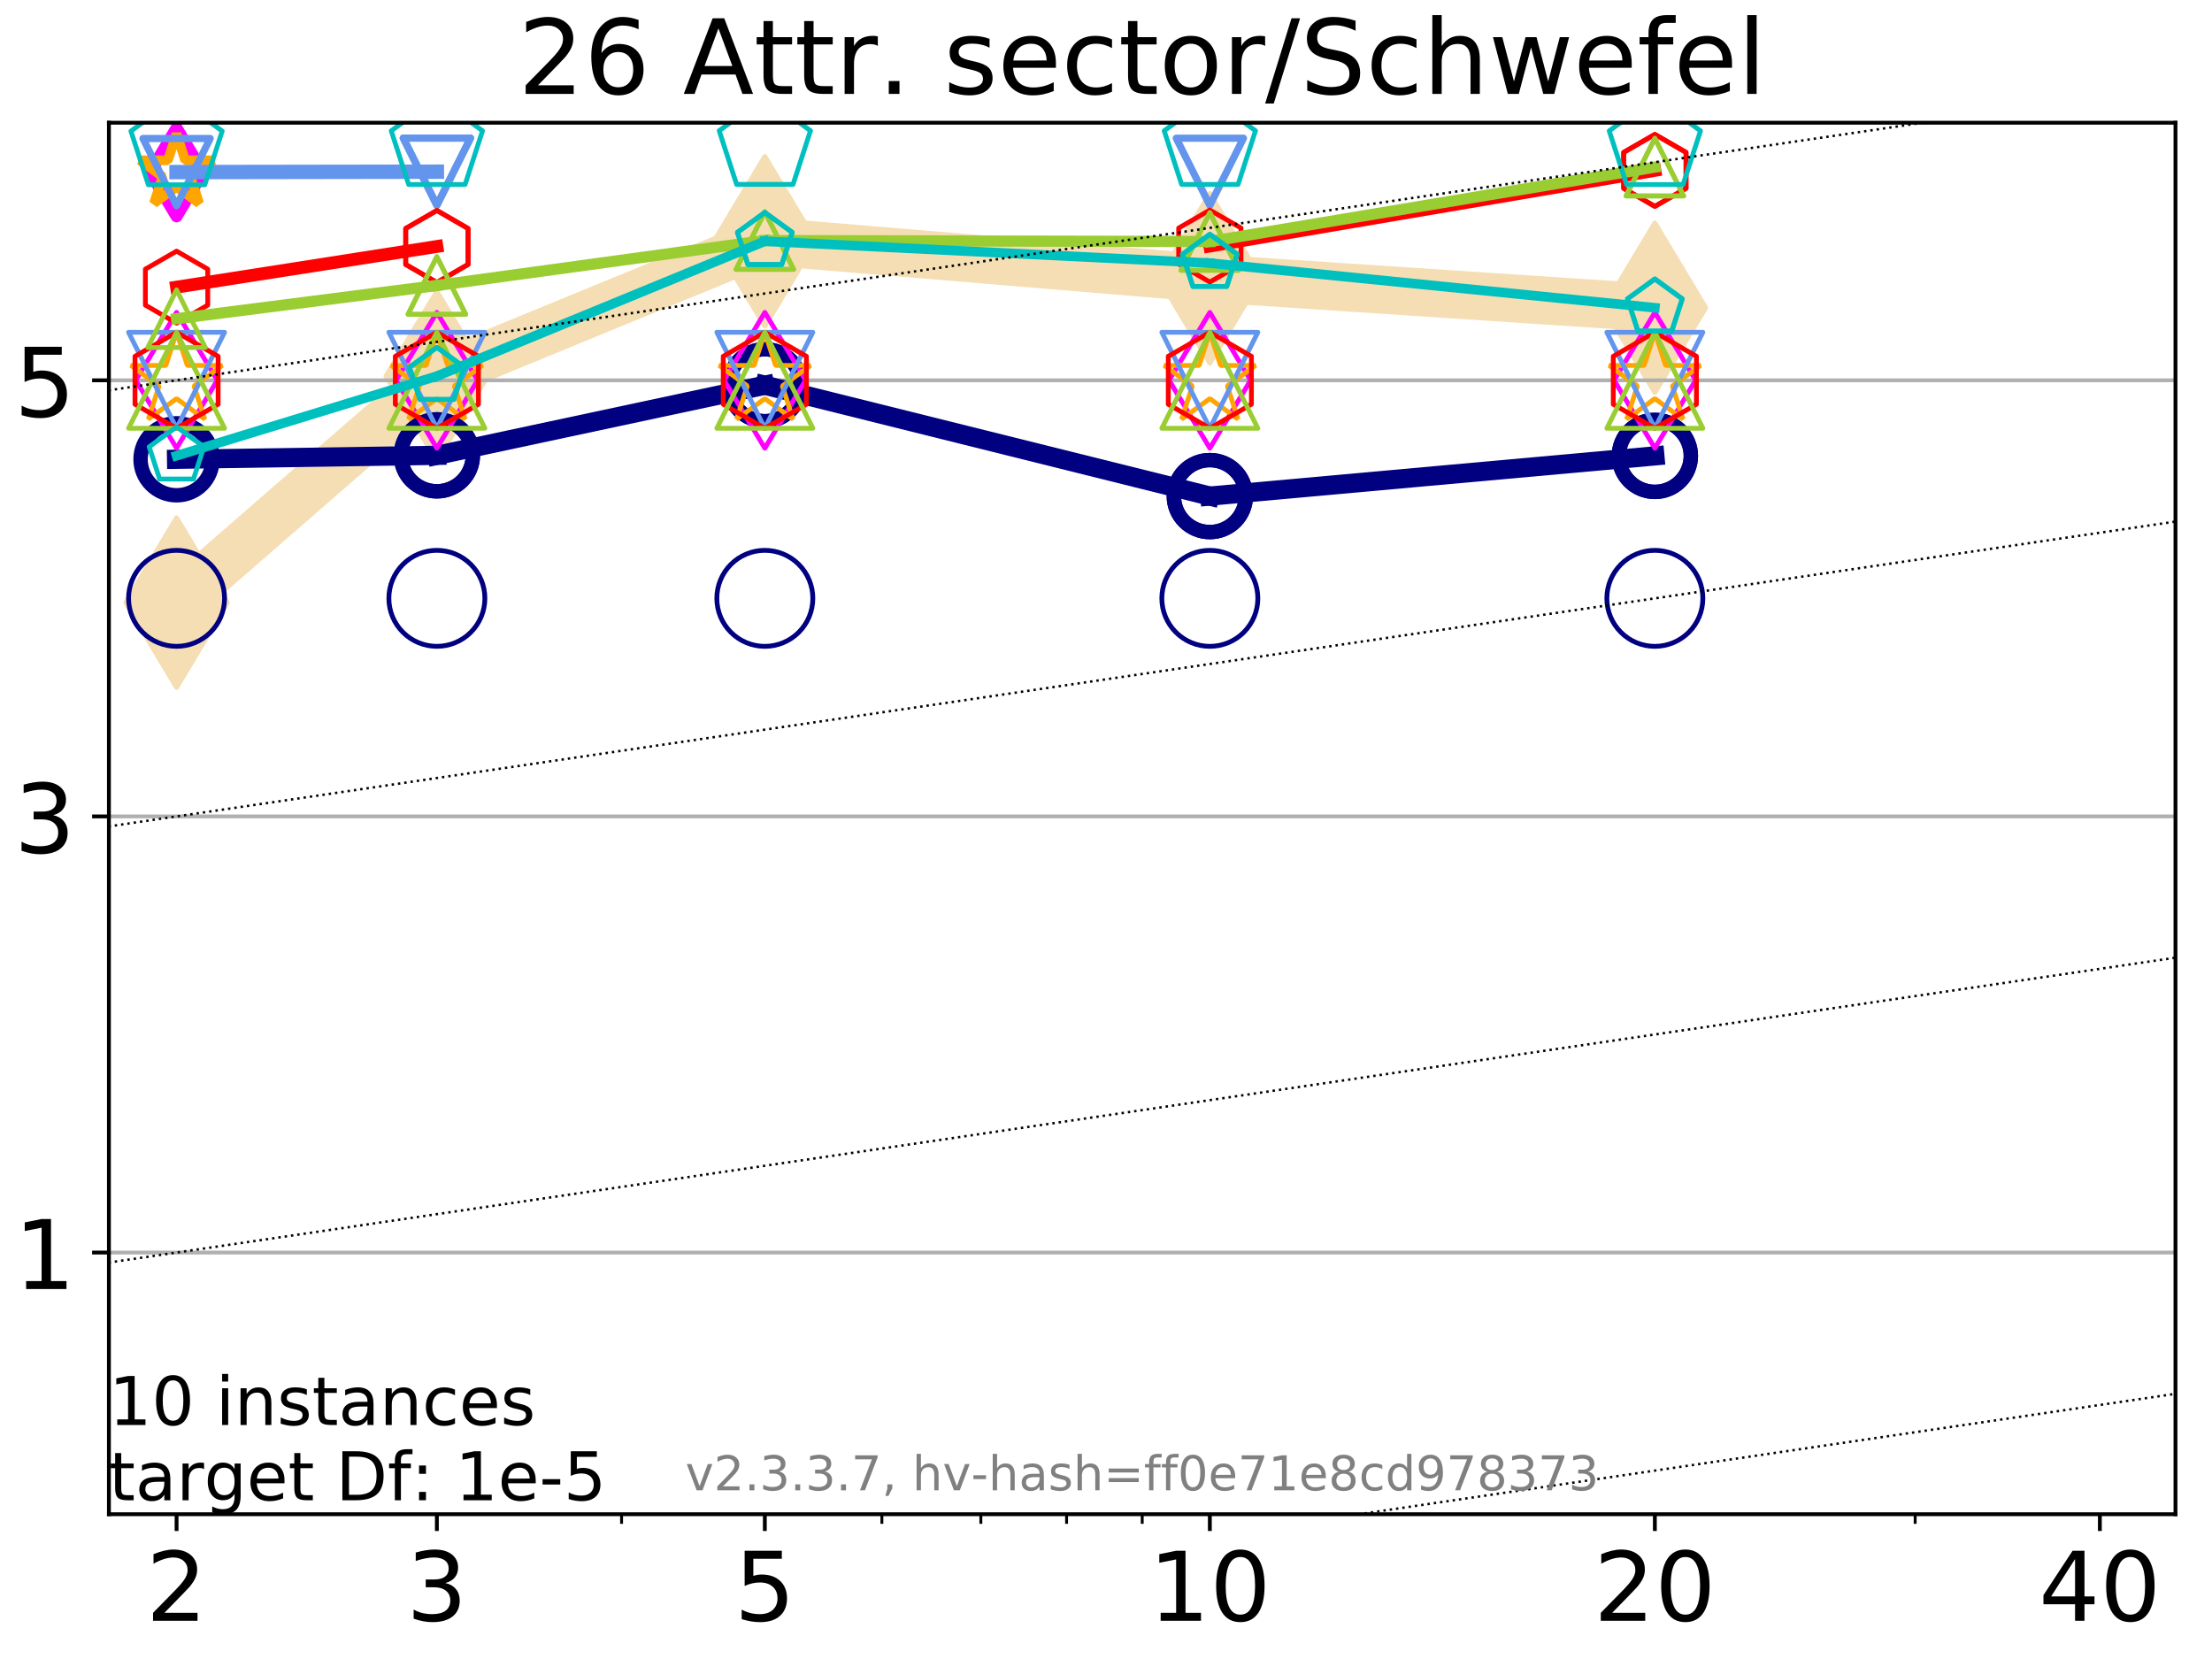 <?xml version="1.0" encoding="utf-8" standalone="no"?>
<!DOCTYPE svg PUBLIC "-//W3C//DTD SVG 1.1//EN"
  "http://www.w3.org/Graphics/SVG/1.1/DTD/svg11.dtd">
<!-- Created with matplotlib (https://matplotlib.org/) -->
<svg height="345.6pt" version="1.1" viewBox="0 0 460.8 345.6" width="460.8pt" xmlns="http://www.w3.org/2000/svg" xmlns:xlink="http://www.w3.org/1999/xlink">
 <defs>
  <style type="text/css">
*{stroke-linecap:butt;stroke-linejoin:round;}
  </style>
 </defs>
 <g id="figure_1">
  <g id="patch_1">
   <path d="M 0 345.6 
L 460.8 345.6 
L 460.8 0 
L 0 0 
z
" style="fill:#ffffff;"/>
  </g>
  <g id="axes_1">
   <g id="patch_2">
    <path d="M 22.69 315.44 
L 453.192 315.44 
L 453.192 25.56 
L 22.69 25.56 
z
" style="fill:#ffffff;"/>
   </g>
   <g id="line2d_1">
    <path clip-path="url(#pfedacd82a8)" d="M 36.781 125.546 
L 91.009 78.356 
L 159.329 50.258 
L 252.032 57.989 
L 344.736 64.112 
" style="fill:none;stroke:#f5deb3;stroke-linecap:square;stroke-width:10;"/>
    <defs>
     <path d="M 0 17.678 
L 10.607 0 
L 0 -17.678 
L -10.607 0 
z
" id="m3e2bf5270b" style="stroke:#f5deb3;stroke-linejoin:miter;"/>
    </defs>
    <g clip-path="url(#pfedacd82a8)">
     <use style="fill:#f5deb3;stroke:#f5deb3;stroke-linejoin:miter;" x="36.781" xlink:href="#m3e2bf5270b" y="125.546"/>
     <use style="fill:#f5deb3;stroke:#f5deb3;stroke-linejoin:miter;" x="91.009" xlink:href="#m3e2bf5270b" y="78.356"/>
     <use style="fill:#f5deb3;stroke:#f5deb3;stroke-linejoin:miter;" x="159.329" xlink:href="#m3e2bf5270b" y="50.258"/>
     <use style="fill:#f5deb3;stroke:#f5deb3;stroke-linejoin:miter;" x="252.032" xlink:href="#m3e2bf5270b" y="57.989"/>
     <use style="fill:#f5deb3;stroke:#f5deb3;stroke-linejoin:miter;" x="344.736" xlink:href="#m3e2bf5270b" y="64.112"/>
    </g>
   </g>
   <g id="matplotlib.axis_1">
    <g id="xtick_1">
     <g id="line2d_2">
      <defs>
       <path d="M 0 0 
L 0 3.5 
" id="m32a32d8896" style="stroke:#000000;stroke-width:0.8;"/>
      </defs>
      <g>
       <use style="stroke:#000000;stroke-width:0.8;" x="36.781" xlink:href="#m32a32d8896" y="315.44"/>
      </g>
     </g>
     <g id="text_1">
      <!-- 2 -->
      <defs>
       <path d="M 19.188 8.297 
L 53.609 8.297 
L 53.609 0 
L 7.328 0 
L 7.328 8.297 
Q 12.938 14.109 22.625 23.891 
Q 32.328 33.688 34.812 36.531 
Q 39.547 41.844 41.422 45.531 
Q 43.312 49.219 43.312 52.781 
Q 43.312 58.594 39.234 62.25 
Q 35.156 65.922 28.609 65.922 
Q 23.969 65.922 18.812 64.312 
Q 13.672 62.703 7.812 59.422 
L 7.812 69.391 
Q 13.766 71.781 18.938 73 
Q 24.125 74.219 28.422 74.219 
Q 39.75 74.219 46.484 68.547 
Q 53.219 62.891 53.219 53.422 
Q 53.219 48.922 51.531 44.891 
Q 49.859 40.875 45.406 35.406 
Q 44.188 33.984 37.641 27.219 
Q 31.109 20.453 19.188 8.297 
z
" id="DejaVuSans-50"/>
      </defs>
      <g transform="translate(30.419 337.637)scale(0.2 -0.2)">
       <use xlink:href="#DejaVuSans-50"/>
      </g>
     </g>
    </g>
    <g id="xtick_2">
     <g id="line2d_3">
      <g>
       <use style="stroke:#000000;stroke-width:0.8;" x="91.009" xlink:href="#m32a32d8896" y="315.44"/>
      </g>
     </g>
     <g id="text_2">
      <!-- 3 -->
      <defs>
       <path d="M 40.578 39.312 
Q 47.656 37.797 51.625 33 
Q 55.609 28.219 55.609 21.188 
Q 55.609 10.406 48.188 4.484 
Q 40.766 -1.422 27.094 -1.422 
Q 22.516 -1.422 17.656 -0.516 
Q 12.797 0.391 7.625 2.203 
L 7.625 11.719 
Q 11.719 9.328 16.594 8.109 
Q 21.484 6.891 26.812 6.891 
Q 36.078 6.891 40.938 10.547 
Q 45.797 14.203 45.797 21.188 
Q 45.797 27.641 41.281 31.266 
Q 36.766 34.906 28.719 34.906 
L 20.219 34.906 
L 20.219 43.016 
L 29.109 43.016 
Q 36.375 43.016 40.234 45.922 
Q 44.094 48.828 44.094 54.297 
Q 44.094 59.906 40.109 62.906 
Q 36.141 65.922 28.719 65.922 
Q 24.656 65.922 20.016 65.031 
Q 15.375 64.156 9.812 62.312 
L 9.812 71.094 
Q 15.438 72.656 20.344 73.438 
Q 25.25 74.219 29.594 74.219 
Q 40.828 74.219 47.359 69.109 
Q 53.906 64.016 53.906 55.328 
Q 53.906 49.266 50.438 45.094 
Q 46.969 40.922 40.578 39.312 
z
" id="DejaVuSans-51"/>
      </defs>
      <g transform="translate(84.647 337.637)scale(0.2 -0.2)">
       <use xlink:href="#DejaVuSans-51"/>
      </g>
     </g>
    </g>
    <g id="xtick_3">
     <g id="line2d_4">
      <g>
       <use style="stroke:#000000;stroke-width:0.8;" x="159.329" xlink:href="#m32a32d8896" y="315.44"/>
      </g>
     </g>
     <g id="text_3">
      <!-- 5 -->
      <defs>
       <path d="M 10.797 72.906 
L 49.516 72.906 
L 49.516 64.594 
L 19.828 64.594 
L 19.828 46.734 
Q 21.969 47.469 24.109 47.828 
Q 26.266 48.188 28.422 48.188 
Q 40.625 48.188 47.75 41.5 
Q 54.891 34.812 54.891 23.391 
Q 54.891 11.625 47.562 5.094 
Q 40.234 -1.422 26.906 -1.422 
Q 22.312 -1.422 17.547 -0.641 
Q 12.797 0.141 7.719 1.703 
L 7.719 11.625 
Q 12.109 9.234 16.797 8.062 
Q 21.484 6.891 26.703 6.891 
Q 35.156 6.891 40.078 11.328 
Q 45.016 15.766 45.016 23.391 
Q 45.016 31 40.078 35.438 
Q 35.156 39.891 26.703 39.891 
Q 22.75 39.891 18.812 39.016 
Q 14.891 38.141 10.797 36.281 
z
" id="DejaVuSans-53"/>
      </defs>
      <g transform="translate(152.966 337.637)scale(0.2 -0.2)">
       <use xlink:href="#DejaVuSans-53"/>
      </g>
     </g>
    </g>
    <g id="xtick_4">
     <g id="line2d_5">
      <g>
       <use style="stroke:#000000;stroke-width:0.8;" x="252.032" xlink:href="#m32a32d8896" y="315.44"/>
      </g>
     </g>
     <g id="text_4">
      <!-- 10 -->
      <defs>
       <path d="M 12.406 8.297 
L 28.516 8.297 
L 28.516 63.922 
L 10.984 60.406 
L 10.984 69.391 
L 28.422 72.906 
L 38.281 72.906 
L 38.281 8.297 
L 54.391 8.297 
L 54.391 0 
L 12.406 0 
z
" id="DejaVuSans-49"/>
       <path d="M 31.781 66.406 
Q 24.172 66.406 20.328 58.906 
Q 16.5 51.422 16.5 36.375 
Q 16.5 21.391 20.328 13.891 
Q 24.172 6.391 31.781 6.391 
Q 39.453 6.391 43.281 13.891 
Q 47.125 21.391 47.125 36.375 
Q 47.125 51.422 43.281 58.906 
Q 39.453 66.406 31.781 66.406 
z
M 31.781 74.219 
Q 44.047 74.219 50.516 64.516 
Q 56.984 54.828 56.984 36.375 
Q 56.984 17.969 50.516 8.266 
Q 44.047 -1.422 31.781 -1.422 
Q 19.531 -1.422 13.062 8.266 
Q 6.594 17.969 6.594 36.375 
Q 6.594 54.828 13.062 64.516 
Q 19.531 74.219 31.781 74.219 
z
" id="DejaVuSans-48"/>
      </defs>
      <g transform="translate(239.307 337.637)scale(0.2 -0.2)">
       <use xlink:href="#DejaVuSans-49"/>
       <use x="63.623" xlink:href="#DejaVuSans-48"/>
      </g>
     </g>
    </g>
    <g id="xtick_5">
     <g id="line2d_6">
      <g>
       <use style="stroke:#000000;stroke-width:0.8;" x="344.736" xlink:href="#m32a32d8896" y="315.44"/>
      </g>
     </g>
     <g id="text_5">
      <!-- 20 -->
      <g transform="translate(332.011 337.637)scale(0.2 -0.2)">
       <use xlink:href="#DejaVuSans-50"/>
       <use x="63.623" xlink:href="#DejaVuSans-48"/>
      </g>
     </g>
    </g>
    <g id="xtick_6">
     <g id="line2d_7">
      <g>
       <use style="stroke:#000000;stroke-width:0.8;" x="437.439" xlink:href="#m32a32d8896" y="315.44"/>
      </g>
     </g>
     <g id="text_6">
      <!-- 40 -->
      <defs>
       <path d="M 37.797 64.312 
L 12.891 25.391 
L 37.797 25.391 
z
M 35.203 72.906 
L 47.609 72.906 
L 47.609 25.391 
L 58.016 25.391 
L 58.016 17.188 
L 47.609 17.188 
L 47.609 0 
L 37.797 0 
L 37.797 17.188 
L 4.891 17.188 
L 4.891 26.703 
z
" id="DejaVuSans-52"/>
      </defs>
      <g transform="translate(424.714 337.637)scale(0.2 -0.2)">
       <use xlink:href="#DejaVuSans-52"/>
       <use x="63.623" xlink:href="#DejaVuSans-48"/>
      </g>
     </g>
    </g>
    <g id="xtick_7">
     <g id="line2d_8">
      <defs>
       <path d="M 0 0 
L 0 2 
" id="m26b25ebcea" style="stroke:#000000;stroke-width:0.6;"/>
      </defs>
      <g>
       <use style="stroke:#000000;stroke-width:0.6;" x="129.485" xlink:href="#m26b25ebcea" y="315.44"/>
      </g>
     </g>
    </g>
    <g id="xtick_8">
     <g id="line2d_9">
      <g>
       <use style="stroke:#000000;stroke-width:0.6;" x="183.713" xlink:href="#m26b25ebcea" y="315.44"/>
      </g>
     </g>
    </g>
    <g id="xtick_9">
     <g id="line2d_10">
      <g>
       <use style="stroke:#000000;stroke-width:0.6;" x="204.329" xlink:href="#m26b25ebcea" y="315.44"/>
      </g>
     </g>
    </g>
    <g id="xtick_10">
     <g id="line2d_11">
      <g>
       <use style="stroke:#000000;stroke-width:0.6;" x="222.188" xlink:href="#m26b25ebcea" y="315.44"/>
      </g>
     </g>
    </g>
    <g id="xtick_11">
     <g id="line2d_12">
      <g>
       <use style="stroke:#000000;stroke-width:0.6;" x="237.941" xlink:href="#m26b25ebcea" y="315.44"/>
      </g>
     </g>
    </g>
    <g id="xtick_12">
     <g id="line2d_13">
      <g>
       <use style="stroke:#000000;stroke-width:0.6;" x="398.964" xlink:href="#m26b25ebcea" y="315.44"/>
      </g>
     </g>
    </g>
   </g>
   <g id="matplotlib.axis_2">
    <g id="ytick_1">
     <g id="line2d_14">
      <path clip-path="url(#pfedacd82a8)" d="M 22.69 260.929 
L 453.192 260.929 
" style="fill:none;stroke:#b0b0b0;stroke-linecap:square;stroke-width:0.8;"/>
     </g>
     <g id="line2d_15">
      <defs>
       <path d="M 0 0 
L -3.5 0 
" id="m8b9fa12591" style="stroke:#000000;stroke-width:0.8;"/>
      </defs>
      <g>
       <use style="stroke:#000000;stroke-width:0.8;" x="22.69" xlink:href="#m8b9fa12591" y="260.929"/>
      </g>
     </g>
     <g id="text_7">
      <!-- 1 -->
      <g transform="translate(2.965 268.527)scale(0.2 -0.2)">
       <use xlink:href="#DejaVuSans-49"/>
      </g>
     </g>
    </g>
    <g id="ytick_2">
     <g id="line2d_16">
      <path clip-path="url(#pfedacd82a8)" d="M 22.69 170.076 
L 453.192 170.076 
" style="fill:none;stroke:#b0b0b0;stroke-linecap:square;stroke-width:0.8;"/>
     </g>
     <g id="line2d_17">
      <g>
       <use style="stroke:#000000;stroke-width:0.8;" x="22.69" xlink:href="#m8b9fa12591" y="170.076"/>
      </g>
     </g>
     <g id="text_8">
      <!-- 3 -->
      <g transform="translate(2.965 177.674)scale(0.2 -0.2)">
       <use xlink:href="#DejaVuSans-51"/>
      </g>
     </g>
    </g>
    <g id="ytick_3">
     <g id="line2d_18">
      <path clip-path="url(#pfedacd82a8)" d="M 22.69 79.224 
L 453.192 79.224 
" style="fill:none;stroke:#b0b0b0;stroke-linecap:square;stroke-width:0.8;"/>
     </g>
     <g id="line2d_19">
      <g>
       <use style="stroke:#000000;stroke-width:0.8;" x="22.69" xlink:href="#m8b9fa12591" y="79.224"/>
      </g>
     </g>
     <g id="text_9">
      <!-- 5 -->
      <g transform="translate(2.965 86.822)scale(0.2 -0.2)">
       <use xlink:href="#DejaVuSans-53"/>
      </g>
     </g>
    </g>
   </g>
   <g id="line2d_20">
    <path clip-path="url(#pfedacd82a8)" d="M 36.781 95.678 
L 91.009 94.854 
" style="fill:none;stroke:#000080;stroke-linecap:square;stroke-width:4;"/>
    <defs>
     <path d="M 0 7.5 
C 1.989 7.5 3.897 6.71 5.303 5.303 
C 6.71 3.897 7.5 1.989 7.5 0 
C 7.5 -1.989 6.71 -3.897 5.303 -5.303 
C 3.897 -6.71 1.989 -7.5 0 -7.5 
C -1.989 -7.5 -3.897 -6.71 -5.303 -5.303 
C -6.71 -3.897 -7.5 -1.989 -7.5 0 
C -7.5 1.989 -6.71 3.897 -5.303 5.303 
C -3.897 6.71 -1.989 7.5 0 7.5 
z
" id="m7306b0282c" style="stroke:#000080;stroke-width:3;"/>
    </defs>
    <g clip-path="url(#pfedacd82a8)">
     <use style="fill-opacity:0;stroke:#000080;stroke-width:3;" x="36.781" xlink:href="#m7306b0282c" y="95.678"/>
     <use style="fill-opacity:0;stroke:#000080;stroke-width:3;" x="91.009" xlink:href="#m7306b0282c" y="94.854"/>
    </g>
   </g>
   <g id="line2d_21">
    <path clip-path="url(#pfedacd82a8)" d="M 91.009 94.854 
L 159.329 80.251 
" style="fill:none;stroke:#000080;stroke-linecap:square;stroke-width:4;"/>
    <g clip-path="url(#pfedacd82a8)">
     <use style="fill-opacity:0;stroke:#000080;stroke-width:3;" x="91.009" xlink:href="#m7306b0282c" y="94.854"/>
     <use style="fill-opacity:0;stroke:#000080;stroke-width:3;" x="159.329" xlink:href="#m7306b0282c" y="80.251"/>
    </g>
   </g>
   <g id="line2d_22">
    <path clip-path="url(#pfedacd82a8)" d="M 159.329 80.251 
L 252.032 103.344 
" style="fill:none;stroke:#000080;stroke-linecap:square;stroke-width:4;"/>
    <g clip-path="url(#pfedacd82a8)">
     <use style="fill-opacity:0;stroke:#000080;stroke-width:3;" x="159.329" xlink:href="#m7306b0282c" y="80.251"/>
     <use style="fill-opacity:0;stroke:#000080;stroke-width:3;" x="252.032" xlink:href="#m7306b0282c" y="103.344"/>
    </g>
   </g>
   <g id="line2d_23">
    <path clip-path="url(#pfedacd82a8)" d="M 252.032 103.344 
L 344.736 94.971 
" style="fill:none;stroke:#000080;stroke-linecap:square;stroke-width:4;"/>
    <g clip-path="url(#pfedacd82a8)">
     <use style="fill-opacity:0;stroke:#000080;stroke-width:3;" x="252.032" xlink:href="#m7306b0282c" y="103.344"/>
     <use style="fill-opacity:0;stroke:#000080;stroke-width:3;" x="344.736" xlink:href="#m7306b0282c" y="94.971"/>
    </g>
   </g>
   <g id="line2d_24">
    <path clip-path="url(#pfedacd82a8)" d="M 344.736 94.971 
" style="fill:none;stroke:#000080;stroke-linecap:square;stroke-width:4;"/>
    <g clip-path="url(#pfedacd82a8)">
     <use style="fill-opacity:0;stroke:#000080;stroke-width:3;" x="344.736" xlink:href="#m7306b0282c" y="94.971"/>
    </g>
   </g>
   <g id="line2d_25"/>
   <g id="line2d_26">
    <defs>
     <path d="M 0 10 
C 2.652 10 5.196 8.946 7.071 7.071 
C 8.946 5.196 10 2.652 10 0 
C 10 -2.652 8.946 -5.196 7.071 -7.071 
C 5.196 -8.946 2.652 -10 0 -10 
C -2.652 -10 -5.196 -8.946 -7.071 -7.071 
C -8.946 -5.196 -10 -2.652 -10 0 
C -10 2.652 -8.946 5.196 -7.071 7.071 
C -5.196 8.946 -2.652 10 0 10 
z
" id="mfee6eae8c8" style="stroke:#000080;"/>
    </defs>
    <g clip-path="url(#pfedacd82a8)">
     <use style="fill-opacity:0;stroke:#000080;" x="36.781" xlink:href="#mfee6eae8c8" y="124.644"/>
     <use style="fill-opacity:0;stroke:#000080;" x="91.009" xlink:href="#mfee6eae8c8" y="124.644"/>
     <use style="fill-opacity:0;stroke:#000080;" x="159.329" xlink:href="#mfee6eae8c8" y="124.647"/>
     <use style="fill-opacity:0;stroke:#000080;" x="252.032" xlink:href="#mfee6eae8c8" y="124.648"/>
     <use style="fill-opacity:0;stroke:#000080;" x="344.736" xlink:href="#mfee6eae8c8" y="124.648"/>
    </g>
   </g>
   <g id="line2d_27">
    <path clip-path="url(#pfedacd82a8)" d="M 36.781 35.873 
" style="fill:none;stroke:#ff00ff;stroke-linecap:square;stroke-width:3.667;"/>
    <defs>
     <path d="M 0 9.192 
L 5.515 0 
L 0 -9.192 
L -5.515 0 
z
" id="m7e9a88ef14" style="stroke:#ff00ff;stroke-linejoin:miter;stroke-width:2.5;"/>
    </defs>
    <g clip-path="url(#pfedacd82a8)">
     <use style="fill-opacity:0;stroke:#ff00ff;stroke-linejoin:miter;stroke-width:2.5;" x="36.781" xlink:href="#m7e9a88ef14" y="35.873"/>
    </g>
   </g>
   <g id="line2d_28"/>
   <g id="line2d_29">
    <defs>
     <path d="M 0 14.142 
L 8.485 0 
L 0 -14.142 
L -8.485 0 
z
" id="mb1712415e2" style="stroke:#ff00ff;stroke-linejoin:miter;"/>
    </defs>
    <g clip-path="url(#pfedacd82a8)">
     <use style="fill-opacity:0;stroke:#ff00ff;stroke-linejoin:miter;" x="36.781" xlink:href="#mb1712415e2" y="79.223"/>
     <use style="fill-opacity:0;stroke:#ff00ff;stroke-linejoin:miter;" x="91.009" xlink:href="#mb1712415e2" y="79.224"/>
     <use style="fill-opacity:0;stroke:#ff00ff;stroke-linejoin:miter;" x="159.329" xlink:href="#mb1712415e2" y="79.223"/>
     <use style="fill-opacity:0;stroke:#ff00ff;stroke-linejoin:miter;" x="252.032" xlink:href="#mb1712415e2" y="79.223"/>
     <use style="fill-opacity:0;stroke:#ff00ff;stroke-linejoin:miter;" x="344.736" xlink:href="#mb1712415e2" y="79.223"/>
    </g>
   </g>
   <g id="line2d_30">
    <path clip-path="url(#pfedacd82a8)" d="M 36.781 35.865 
" style="fill:none;stroke:#ffa500;stroke-linecap:square;stroke-width:3.333;"/>
    <defs>
     <path d="M 0 -8 
L -1.796 -2.472 
L -7.608 -2.472 
L -2.906 0.944 
L -4.702 6.472 
L -0 3.056 
L 4.702 6.472 
L 2.906 0.944 
L 7.608 -2.472 
L 1.796 -2.472 
z
" id="m9fc232f0c5" style="stroke:#ffa500;stroke-linejoin:bevel;stroke-width:2;"/>
    </defs>
    <g clip-path="url(#pfedacd82a8)">
     <use style="fill-opacity:0;stroke:#ffa500;stroke-linejoin:bevel;stroke-width:2;" x="36.781" xlink:href="#m9fc232f0c5" y="35.865"/>
    </g>
   </g>
   <g id="line2d_31"/>
   <g id="line2d_32">
    <defs>
     <path d="M 0 -10 
L -2.245 -3.09 
L -9.511 -3.09 
L -3.633 1.18 
L -5.878 8.09 
L -0 3.82 
L 5.878 8.09 
L 3.633 1.18 
L 9.511 -3.09 
L 2.245 -3.09 
z
" id="m2ea9f097cb" style="stroke:#ffa500;stroke-linejoin:bevel;"/>
    </defs>
    <g clip-path="url(#pfedacd82a8)">
     <use style="fill-opacity:0;stroke:#ffa500;stroke-linejoin:bevel;" x="36.781" xlink:href="#m2ea9f097cb" y="79.223"/>
     <use style="fill-opacity:0;stroke:#ffa500;stroke-linejoin:bevel;" x="91.009" xlink:href="#m2ea9f097cb" y="79.223"/>
     <use style="fill-opacity:0;stroke:#ffa500;stroke-linejoin:bevel;" x="159.329" xlink:href="#m2ea9f097cb" y="79.223"/>
     <use style="fill-opacity:0;stroke:#ffa500;stroke-linejoin:bevel;" x="252.032" xlink:href="#m2ea9f097cb" y="79.223"/>
     <use style="fill-opacity:0;stroke:#ffa500;stroke-linejoin:bevel;" x="344.736" xlink:href="#m2ea9f097cb" y="79.223"/>
    </g>
   </g>
   <g id="line2d_33">
    <path clip-path="url(#pfedacd82a8)" d="M 36.781 35.849 
L 91.009 35.764 
" style="fill:none;stroke:#6495ed;stroke-linecap:square;stroke-width:3;"/>
    <defs>
     <path d="M -0 7 
L 7 -7 
L -7 -7 
z
" id="ma820a95cb0" style="stroke:#6495ed;stroke-linejoin:miter;stroke-width:1.5;"/>
    </defs>
    <g clip-path="url(#pfedacd82a8)">
     <use style="fill-opacity:0;stroke:#6495ed;stroke-linejoin:miter;stroke-width:1.5;" x="36.781" xlink:href="#ma820a95cb0" y="35.849"/>
     <use style="fill-opacity:0;stroke:#6495ed;stroke-linejoin:miter;stroke-width:1.5;" x="91.009" xlink:href="#ma820a95cb0" y="35.764"/>
    </g>
   </g>
   <g id="line2d_34">
    <path clip-path="url(#pfedacd82a8)" d="M 91.009 35.764 
" style="fill:none;stroke:#6495ed;stroke-linecap:square;stroke-width:3;"/>
    <g clip-path="url(#pfedacd82a8)">
     <use style="fill-opacity:0;stroke:#6495ed;stroke-linejoin:miter;stroke-width:1.5;" x="91.009" xlink:href="#ma820a95cb0" y="35.764"/>
    </g>
   </g>
   <g id="line2d_35">
    <path clip-path="url(#pfedacd82a8)" d="M 252.032 35.791 
" style="fill:none;stroke:#6495ed;stroke-linecap:square;stroke-width:3;"/>
    <g clip-path="url(#pfedacd82a8)">
     <use style="fill-opacity:0;stroke:#6495ed;stroke-linejoin:miter;stroke-width:1.5;" x="252.032" xlink:href="#ma820a95cb0" y="35.791"/>
    </g>
   </g>
   <g id="line2d_36"/>
   <g id="line2d_37">
    <defs>
     <path d="M -0 10 
L 10 -10 
L -10 -10 
z
" id="mf7f29cc72e" style="stroke:#6495ed;stroke-linejoin:miter;"/>
    </defs>
    <g clip-path="url(#pfedacd82a8)">
     <use style="fill-opacity:0;stroke:#6495ed;stroke-linejoin:miter;" x="36.781" xlink:href="#mf7f29cc72e" y="79.223"/>
     <use style="fill-opacity:0;stroke:#6495ed;stroke-linejoin:miter;" x="91.009" xlink:href="#mf7f29cc72e" y="79.223"/>
     <use style="fill-opacity:0;stroke:#6495ed;stroke-linejoin:miter;" x="159.329" xlink:href="#mf7f29cc72e" y="79.223"/>
     <use style="fill-opacity:0;stroke:#6495ed;stroke-linejoin:miter;" x="252.032" xlink:href="#mf7f29cc72e" y="79.223"/>
     <use style="fill-opacity:0;stroke:#6495ed;stroke-linejoin:miter;" x="344.736" xlink:href="#mf7f29cc72e" y="79.223"/>
    </g>
   </g>
   <g id="line2d_38">
    <path clip-path="url(#pfedacd82a8)" d="M 36.781 59.816 
L 91.009 51.343 
" style="fill:none;stroke:#ff0000;stroke-linecap:square;stroke-width:2.667;"/>
    <defs>
     <path d="M 0 -7.5 
L -6.495 -3.75 
L -6.495 3.75 
L -0 7.5 
L 6.495 3.75 
L 6.495 -3.75 
z
" id="m64a1f03e5f" style="stroke:#ff0000;stroke-linejoin:miter;"/>
    </defs>
    <g clip-path="url(#pfedacd82a8)">
     <use style="fill-opacity:0;stroke:#ff0000;stroke-linejoin:miter;" x="36.781" xlink:href="#m64a1f03e5f" y="59.816"/>
     <use style="fill-opacity:0;stroke:#ff0000;stroke-linejoin:miter;" x="91.009" xlink:href="#m64a1f03e5f" y="51.343"/>
    </g>
   </g>
   <g id="line2d_39">
    <path clip-path="url(#pfedacd82a8)" d="M 91.009 51.343 
" style="fill:none;stroke:#ff0000;stroke-linecap:square;stroke-width:2.667;"/>
    <g clip-path="url(#pfedacd82a8)">
     <use style="fill-opacity:0;stroke:#ff0000;stroke-linejoin:miter;" x="91.009" xlink:href="#m64a1f03e5f" y="51.343"/>
    </g>
   </g>
   <g id="line2d_40">
    <path clip-path="url(#pfedacd82a8)" d="M 252.032 51.257 
L 344.736 35.493 
" style="fill:none;stroke:#ff0000;stroke-linecap:square;stroke-width:2.667;"/>
    <g clip-path="url(#pfedacd82a8)">
     <use style="fill-opacity:0;stroke:#ff0000;stroke-linejoin:miter;" x="252.032" xlink:href="#m64a1f03e5f" y="51.257"/>
     <use style="fill-opacity:0;stroke:#ff0000;stroke-linejoin:miter;" x="344.736" xlink:href="#m64a1f03e5f" y="35.493"/>
    </g>
   </g>
   <g id="line2d_41">
    <path clip-path="url(#pfedacd82a8)" d="M 344.736 35.493 
" style="fill:none;stroke:#ff0000;stroke-linecap:square;stroke-width:2.667;"/>
    <g clip-path="url(#pfedacd82a8)">
     <use style="fill-opacity:0;stroke:#ff0000;stroke-linejoin:miter;" x="344.736" xlink:href="#m64a1f03e5f" y="35.493"/>
    </g>
   </g>
   <g id="line2d_42"/>
   <g id="line2d_43">
    <defs>
     <path d="M 0 -10 
L -8.66 -5 
L -8.66 5 
L -0 10 
L 8.66 5 
L 8.66 -5 
z
" id="m9be8d95b9f" style="stroke:#ff0000;stroke-linejoin:miter;"/>
    </defs>
    <g clip-path="url(#pfedacd82a8)">
     <use style="fill-opacity:0;stroke:#ff0000;stroke-linejoin:miter;" x="36.781" xlink:href="#m9be8d95b9f" y="79.223"/>
     <use style="fill-opacity:0;stroke:#ff0000;stroke-linejoin:miter;" x="91.009" xlink:href="#m9be8d95b9f" y="79.223"/>
     <use style="fill-opacity:0;stroke:#ff0000;stroke-linejoin:miter;" x="159.329" xlink:href="#m9be8d95b9f" y="79.223"/>
     <use style="fill-opacity:0;stroke:#ff0000;stroke-linejoin:miter;" x="252.032" xlink:href="#m9be8d95b9f" y="79.223"/>
     <use style="fill-opacity:0;stroke:#ff0000;stroke-linejoin:miter;" x="344.736" xlink:href="#m9be8d95b9f" y="79.223"/>
    </g>
   </g>
   <g id="line2d_44">
    <path clip-path="url(#pfedacd82a8)" d="M 36.781 66.395 
L 91.009 59.475 
" style="fill:none;stroke:#9acd32;stroke-linecap:square;stroke-width:2.333;"/>
    <defs>
     <path d="M 0 -6 
L -6 6 
L 6 6 
z
" id="mf5d2ce03fc" style="stroke:#9acd32;stroke-linejoin:miter;"/>
    </defs>
    <g clip-path="url(#pfedacd82a8)">
     <use style="fill-opacity:0;stroke:#9acd32;stroke-linejoin:miter;" x="36.781" xlink:href="#mf5d2ce03fc" y="66.395"/>
     <use style="fill-opacity:0;stroke:#9acd32;stroke-linejoin:miter;" x="91.009" xlink:href="#mf5d2ce03fc" y="59.475"/>
    </g>
   </g>
   <g id="line2d_45">
    <path clip-path="url(#pfedacd82a8)" d="M 91.009 59.475 
L 159.329 50.113 
" style="fill:none;stroke:#9acd32;stroke-linecap:square;stroke-width:2.333;"/>
    <g clip-path="url(#pfedacd82a8)">
     <use style="fill-opacity:0;stroke:#9acd32;stroke-linejoin:miter;" x="91.009" xlink:href="#mf5d2ce03fc" y="59.475"/>
     <use style="fill-opacity:0;stroke:#9acd32;stroke-linejoin:miter;" x="159.329" xlink:href="#mf5d2ce03fc" y="50.113"/>
    </g>
   </g>
   <g id="line2d_46">
    <path clip-path="url(#pfedacd82a8)" d="M 159.329 50.113 
L 252.032 50.31 
" style="fill:none;stroke:#9acd32;stroke-linecap:square;stroke-width:2.333;"/>
    <g clip-path="url(#pfedacd82a8)">
     <use style="fill-opacity:0;stroke:#9acd32;stroke-linejoin:miter;" x="159.329" xlink:href="#mf5d2ce03fc" y="50.113"/>
     <use style="fill-opacity:0;stroke:#9acd32;stroke-linejoin:miter;" x="252.032" xlink:href="#mf5d2ce03fc" y="50.31"/>
    </g>
   </g>
   <g id="line2d_47">
    <path clip-path="url(#pfedacd82a8)" d="M 252.032 50.31 
L 344.736 34.82 
" style="fill:none;stroke:#9acd32;stroke-linecap:square;stroke-width:2.333;"/>
    <g clip-path="url(#pfedacd82a8)">
     <use style="fill-opacity:0;stroke:#9acd32;stroke-linejoin:miter;" x="252.032" xlink:href="#mf5d2ce03fc" y="50.31"/>
     <use style="fill-opacity:0;stroke:#9acd32;stroke-linejoin:miter;" x="344.736" xlink:href="#mf5d2ce03fc" y="34.82"/>
    </g>
   </g>
   <g id="line2d_48">
    <path clip-path="url(#pfedacd82a8)" d="M 344.736 34.82 
" style="fill:none;stroke:#9acd32;stroke-linecap:square;stroke-width:2.333;"/>
    <g clip-path="url(#pfedacd82a8)">
     <use style="fill-opacity:0;stroke:#9acd32;stroke-linejoin:miter;" x="344.736" xlink:href="#mf5d2ce03fc" y="34.82"/>
    </g>
   </g>
   <g id="line2d_49"/>
   <g id="line2d_50">
    <defs>
     <path d="M 0 -10 
L -10 10 
L 10 10 
z
" id="m2e4912ab57" style="stroke:#9acd32;stroke-linejoin:miter;"/>
    </defs>
    <g clip-path="url(#pfedacd82a8)">
     <use style="fill-opacity:0;stroke:#9acd32;stroke-linejoin:miter;" x="36.781" xlink:href="#m2e4912ab57" y="79.22"/>
     <use style="fill-opacity:0;stroke:#9acd32;stroke-linejoin:miter;" x="91.009" xlink:href="#m2e4912ab57" y="79.21"/>
     <use style="fill-opacity:0;stroke:#9acd32;stroke-linejoin:miter;" x="159.329" xlink:href="#m2e4912ab57" y="79.214"/>
     <use style="fill-opacity:0;stroke:#9acd32;stroke-linejoin:miter;" x="252.032" xlink:href="#m2e4912ab57" y="79.221"/>
     <use style="fill-opacity:0;stroke:#9acd32;stroke-linejoin:miter;" x="344.736" xlink:href="#m2e4912ab57" y="79.221"/>
    </g>
   </g>
   <g id="line2d_51">
    <path clip-path="url(#pfedacd82a8)" d="M 36.781 94.937 
L 91.009 78.356 
" style="fill:none;stroke:#00bfbf;stroke-linecap:square;stroke-width:2;"/>
    <defs>
     <path d="M 0 -6 
L -5.706 -1.854 
L -3.527 4.854 
L 3.527 4.854 
L 5.706 -1.854 
z
" id="m3f2062afc1" style="stroke:#00bfbf;stroke-linejoin:miter;"/>
    </defs>
    <g clip-path="url(#pfedacd82a8)">
     <use style="fill-opacity:0;stroke:#00bfbf;stroke-linejoin:miter;" x="36.781" xlink:href="#m3f2062afc1" y="94.937"/>
     <use style="fill-opacity:0;stroke:#00bfbf;stroke-linejoin:miter;" x="91.009" xlink:href="#m3f2062afc1" y="78.356"/>
    </g>
   </g>
   <g id="line2d_52">
    <path clip-path="url(#pfedacd82a8)" d="M 91.009 78.356 
L 159.329 50.258 
" style="fill:none;stroke:#00bfbf;stroke-linecap:square;stroke-width:2;"/>
    <g clip-path="url(#pfedacd82a8)">
     <use style="fill-opacity:0;stroke:#00bfbf;stroke-linejoin:miter;" x="91.009" xlink:href="#m3f2062afc1" y="78.356"/>
     <use style="fill-opacity:0;stroke:#00bfbf;stroke-linejoin:miter;" x="159.329" xlink:href="#m3f2062afc1" y="50.258"/>
    </g>
   </g>
   <g id="line2d_53">
    <path clip-path="url(#pfedacd82a8)" d="M 159.329 50.258 
L 252.032 54.813 
" style="fill:none;stroke:#00bfbf;stroke-linecap:square;stroke-width:2;"/>
    <g clip-path="url(#pfedacd82a8)">
     <use style="fill-opacity:0;stroke:#00bfbf;stroke-linejoin:miter;" x="159.329" xlink:href="#m3f2062afc1" y="50.258"/>
     <use style="fill-opacity:0;stroke:#00bfbf;stroke-linejoin:miter;" x="252.032" xlink:href="#m3f2062afc1" y="54.813"/>
    </g>
   </g>
   <g id="line2d_54">
    <path clip-path="url(#pfedacd82a8)" d="M 252.032 54.813 
L 344.736 64.112 
" style="fill:none;stroke:#00bfbf;stroke-linecap:square;stroke-width:2;"/>
    <g clip-path="url(#pfedacd82a8)">
     <use style="fill-opacity:0;stroke:#00bfbf;stroke-linejoin:miter;" x="252.032" xlink:href="#m3f2062afc1" y="54.813"/>
     <use style="fill-opacity:0;stroke:#00bfbf;stroke-linejoin:miter;" x="344.736" xlink:href="#m3f2062afc1" y="64.112"/>
    </g>
   </g>
   <g id="line2d_55">
    <path clip-path="url(#pfedacd82a8)" d="M 344.736 64.112 
" style="fill:none;stroke:#00bfbf;stroke-linecap:square;stroke-width:2;"/>
    <g clip-path="url(#pfedacd82a8)">
     <use style="fill-opacity:0;stroke:#00bfbf;stroke-linejoin:miter;" x="344.736" xlink:href="#m3f2062afc1" y="64.112"/>
    </g>
   </g>
   <g id="line2d_56"/>
   <g id="line2d_57">
    <defs>
     <path d="M 0 -10 
L -9.511 -3.09 
L -5.878 8.09 
L 5.878 8.09 
L 9.511 -3.09 
z
" id="m8b94a9ffc2" style="stroke:#00bfbf;stroke-linejoin:miter;"/>
    </defs>
    <g clip-path="url(#pfedacd82a8)">
     <use style="fill-opacity:0;stroke:#00bfbf;stroke-linejoin:miter;" x="36.781" xlink:href="#m8b94a9ffc2" y="30.402"/>
     <use style="fill-opacity:0;stroke:#00bfbf;stroke-linejoin:miter;" x="91.009" xlink:href="#m8b94a9ffc2" y="30.342"/>
     <use style="fill-opacity:0;stroke:#00bfbf;stroke-linejoin:miter;" x="159.329" xlink:href="#m8b94a9ffc2" y="30.321"/>
     <use style="fill-opacity:0;stroke:#00bfbf;stroke-linejoin:miter;" x="252.032" xlink:href="#m8b94a9ffc2" y="30.33"/>
     <use style="fill-opacity:0;stroke:#00bfbf;stroke-linejoin:miter;" x="344.736" xlink:href="#m8b94a9ffc2" y="30.355"/>
    </g>
   </g>
   <g id="line2d_58"/>
   <g id="line2d_59">
    <path clip-path="url(#pfedacd82a8)" d="M 71.904 346.6 
L 461.8 289.087 
" style="fill:none;stroke:#000000;stroke-dasharray:0.5,0.825;stroke-dashoffset:0;stroke-width:0.5;"/>
   </g>
   <g id="line2d_60">
    <path clip-path="url(#pfedacd82a8)" d="M -1 266.502 
L 461.8 198.234 
" style="fill:none;stroke:#000000;stroke-dasharray:0.5,0.825;stroke-dashoffset:0;stroke-width:0.5;"/>
   </g>
   <g id="line2d_61">
    <path clip-path="url(#pfedacd82a8)" d="M -1 175.649 
L 461.8 107.382 
" style="fill:none;stroke:#000000;stroke-dasharray:0.5,0.825;stroke-dashoffset:0;stroke-width:0.5;"/>
   </g>
   <g id="line2d_62">
    <path clip-path="url(#pfedacd82a8)" d="M -1 84.797 
L 461.8 16.529 
" style="fill:none;stroke:#000000;stroke-dasharray:0.5,0.825;stroke-dashoffset:0;stroke-width:0.5;"/>
   </g>
   <g id="line2d_63">
    <path clip-path="url(#pfedacd82a8)" style="fill:none;stroke:#000000;stroke-dasharray:0.5,0.825;stroke-dashoffset:0;stroke-width:0.5;"/>
   </g>
   <g id="patch_3">
    <path d="M 22.69 315.44 
L 22.69 25.56 
" style="fill:none;stroke:#000000;stroke-linecap:square;stroke-linejoin:miter;stroke-width:0.8;"/>
   </g>
   <g id="patch_4">
    <path d="M 453.192 315.44 
L 453.192 25.56 
" style="fill:none;stroke:#000000;stroke-linecap:square;stroke-linejoin:miter;stroke-width:0.8;"/>
   </g>
   <g id="patch_5">
    <path d="M 22.69 315.44 
L 453.192 315.44 
" style="fill:none;stroke:#000000;stroke-linecap:square;stroke-linejoin:miter;stroke-width:0.8;"/>
   </g>
   <g id="patch_6">
    <path d="M 22.69 25.56 
L 453.192 25.56 
" style="fill:none;stroke:#000000;stroke-linecap:square;stroke-linejoin:miter;stroke-width:0.8;"/>
   </g>
   <g id="text_10">
    <!-- 10 instances -->
    <defs>
     <path id="DejaVuSans-32"/>
     <path d="M 9.422 54.688 
L 18.406 54.688 
L 18.406 0 
L 9.422 0 
z
M 9.422 75.984 
L 18.406 75.984 
L 18.406 64.594 
L 9.422 64.594 
z
" id="DejaVuSans-105"/>
     <path d="M 54.891 33.016 
L 54.891 0 
L 45.906 0 
L 45.906 32.719 
Q 45.906 40.484 42.875 44.328 
Q 39.844 48.188 33.797 48.188 
Q 26.516 48.188 22.312 43.547 
Q 18.109 38.922 18.109 30.906 
L 18.109 0 
L 9.078 0 
L 9.078 54.688 
L 18.109 54.688 
L 18.109 46.188 
Q 21.344 51.125 25.703 53.562 
Q 30.078 56 35.797 56 
Q 45.219 56 50.047 50.172 
Q 54.891 44.344 54.891 33.016 
z
" id="DejaVuSans-110"/>
     <path d="M 44.281 53.078 
L 44.281 44.578 
Q 40.484 46.531 36.375 47.5 
Q 32.281 48.484 27.875 48.484 
Q 21.188 48.484 17.844 46.438 
Q 14.5 44.391 14.5 40.281 
Q 14.5 37.156 16.891 35.375 
Q 19.281 33.594 26.516 31.984 
L 29.594 31.297 
Q 39.156 29.25 43.188 25.516 
Q 47.219 21.781 47.219 15.094 
Q 47.219 7.469 41.188 3.016 
Q 35.156 -1.422 24.609 -1.422 
Q 20.219 -1.422 15.453 -0.562 
Q 10.688 0.297 5.422 2 
L 5.422 11.281 
Q 10.406 8.688 15.234 7.391 
Q 20.062 6.109 24.812 6.109 
Q 31.156 6.109 34.562 8.281 
Q 37.984 10.453 37.984 14.406 
Q 37.984 18.062 35.516 20.016 
Q 33.062 21.969 24.703 23.781 
L 21.578 24.516 
Q 13.234 26.266 9.516 29.906 
Q 5.812 33.547 5.812 39.891 
Q 5.812 47.609 11.281 51.797 
Q 16.75 56 26.812 56 
Q 31.781 56 36.172 55.266 
Q 40.578 54.547 44.281 53.078 
z
" id="DejaVuSans-115"/>
     <path d="M 18.312 70.219 
L 18.312 54.688 
L 36.812 54.688 
L 36.812 47.703 
L 18.312 47.703 
L 18.312 18.016 
Q 18.312 11.328 20.141 9.422 
Q 21.969 7.516 27.594 7.516 
L 36.812 7.516 
L 36.812 0 
L 27.594 0 
Q 17.188 0 13.234 3.875 
Q 9.281 7.766 9.281 18.016 
L 9.281 47.703 
L 2.688 47.703 
L 2.688 54.688 
L 9.281 54.688 
L 9.281 70.219 
z
" id="DejaVuSans-116"/>
     <path d="M 34.281 27.484 
Q 23.391 27.484 19.188 25 
Q 14.984 22.516 14.984 16.5 
Q 14.984 11.719 18.141 8.906 
Q 21.297 6.109 26.703 6.109 
Q 34.188 6.109 38.703 11.406 
Q 43.219 16.703 43.219 25.484 
L 43.219 27.484 
z
M 52.203 31.203 
L 52.203 0 
L 43.219 0 
L 43.219 8.297 
Q 40.141 3.328 35.547 0.953 
Q 30.953 -1.422 24.312 -1.422 
Q 15.922 -1.422 10.953 3.297 
Q 6 8.016 6 15.922 
Q 6 25.141 12.172 29.828 
Q 18.359 34.516 30.609 34.516 
L 43.219 34.516 
L 43.219 35.406 
Q 43.219 41.609 39.141 45 
Q 35.062 48.391 27.688 48.391 
Q 23 48.391 18.547 47.266 
Q 14.109 46.141 10.016 43.891 
L 10.016 52.203 
Q 14.938 54.109 19.578 55.047 
Q 24.219 56 28.609 56 
Q 40.484 56 46.344 49.844 
Q 52.203 43.703 52.203 31.203 
z
" id="DejaVuSans-97"/>
     <path d="M 48.781 52.594 
L 48.781 44.188 
Q 44.969 46.297 41.141 47.344 
Q 37.312 48.391 33.406 48.391 
Q 24.656 48.391 19.812 42.844 
Q 14.984 37.312 14.984 27.297 
Q 14.984 17.281 19.812 11.734 
Q 24.656 6.203 33.406 6.203 
Q 37.312 6.203 41.141 7.25 
Q 44.969 8.297 48.781 10.406 
L 48.781 2.094 
Q 45.016 0.344 40.984 -0.531 
Q 36.969 -1.422 32.422 -1.422 
Q 20.062 -1.422 12.781 6.344 
Q 5.516 14.109 5.516 27.297 
Q 5.516 40.672 12.859 48.328 
Q 20.219 56 33.016 56 
Q 37.156 56 41.109 55.141 
Q 45.062 54.297 48.781 52.594 
z
" id="DejaVuSans-99"/>
     <path d="M 56.203 29.594 
L 56.203 25.203 
L 14.891 25.203 
Q 15.484 15.922 20.484 11.062 
Q 25.484 6.203 34.422 6.203 
Q 39.594 6.203 44.453 7.469 
Q 49.312 8.734 54.109 11.281 
L 54.109 2.781 
Q 49.266 0.734 44.188 -0.344 
Q 39.109 -1.422 33.891 -1.422 
Q 20.797 -1.422 13.156 6.188 
Q 5.516 13.812 5.516 26.812 
Q 5.516 40.234 12.766 48.109 
Q 20.016 56 32.328 56 
Q 43.359 56 49.781 48.891 
Q 56.203 41.797 56.203 29.594 
z
M 47.219 32.234 
Q 47.125 39.594 43.094 43.984 
Q 39.062 48.391 32.422 48.391 
Q 24.906 48.391 20.391 44.141 
Q 15.875 39.891 15.188 32.172 
z
" id="DejaVuSans-101"/>
    </defs>
    <g transform="translate(22.69 296.851)scale(0.14 -0.14)">
     <use xlink:href="#DejaVuSans-49"/>
     <use x="63.623" xlink:href="#DejaVuSans-48"/>
     <use x="127.246" xlink:href="#DejaVuSans-32"/>
     <use x="159.033" xlink:href="#DejaVuSans-105"/>
     <use x="186.816" xlink:href="#DejaVuSans-110"/>
     <use x="250.195" xlink:href="#DejaVuSans-115"/>
     <use x="302.295" xlink:href="#DejaVuSans-116"/>
     <use x="341.504" xlink:href="#DejaVuSans-97"/>
     <use x="402.783" xlink:href="#DejaVuSans-110"/>
     <use x="466.162" xlink:href="#DejaVuSans-99"/>
     <use x="521.143" xlink:href="#DejaVuSans-101"/>
     <use x="582.666" xlink:href="#DejaVuSans-115"/>
    </g>
    <!-- target Df: 1e-5 -->
    <defs>
     <path d="M 41.109 46.297 
Q 39.594 47.172 37.812 47.578 
Q 36.031 48 33.891 48 
Q 26.266 48 22.188 43.047 
Q 18.109 38.094 18.109 28.812 
L 18.109 0 
L 9.078 0 
L 9.078 54.688 
L 18.109 54.688 
L 18.109 46.188 
Q 20.953 51.172 25.484 53.578 
Q 30.031 56 36.531 56 
Q 37.453 56 38.578 55.875 
Q 39.703 55.766 41.062 55.516 
z
" id="DejaVuSans-114"/>
     <path d="M 45.406 27.984 
Q 45.406 37.75 41.375 43.109 
Q 37.359 48.484 30.078 48.484 
Q 22.859 48.484 18.828 43.109 
Q 14.797 37.75 14.797 27.984 
Q 14.797 18.266 18.828 12.891 
Q 22.859 7.516 30.078 7.516 
Q 37.359 7.516 41.375 12.891 
Q 45.406 18.266 45.406 27.984 
z
M 54.391 6.781 
Q 54.391 -7.172 48.188 -13.984 
Q 42 -20.797 29.203 -20.797 
Q 24.469 -20.797 20.266 -20.094 
Q 16.062 -19.391 12.109 -17.922 
L 12.109 -9.188 
Q 16.062 -11.328 19.922 -12.344 
Q 23.781 -13.375 27.781 -13.375 
Q 36.625 -13.375 41.016 -8.766 
Q 45.406 -4.156 45.406 5.172 
L 45.406 9.625 
Q 42.625 4.781 38.281 2.391 
Q 33.938 0 27.875 0 
Q 17.828 0 11.672 7.656 
Q 5.516 15.328 5.516 27.984 
Q 5.516 40.672 11.672 48.328 
Q 17.828 56 27.875 56 
Q 33.938 56 38.281 53.609 
Q 42.625 51.219 45.406 46.391 
L 45.406 54.688 
L 54.391 54.688 
z
" id="DejaVuSans-103"/>
     <path d="M 19.672 64.797 
L 19.672 8.109 
L 31.594 8.109 
Q 46.688 8.109 53.688 14.938 
Q 60.688 21.781 60.688 36.531 
Q 60.688 51.172 53.688 57.984 
Q 46.688 64.797 31.594 64.797 
z
M 9.812 72.906 
L 30.078 72.906 
Q 51.266 72.906 61.172 64.094 
Q 71.094 55.281 71.094 36.531 
Q 71.094 17.672 61.125 8.828 
Q 51.172 0 30.078 0 
L 9.812 0 
z
" id="DejaVuSans-68"/>
     <path d="M 37.109 75.984 
L 37.109 68.5 
L 28.516 68.5 
Q 23.688 68.5 21.797 66.547 
Q 19.922 64.594 19.922 59.516 
L 19.922 54.688 
L 34.719 54.688 
L 34.719 47.703 
L 19.922 47.703 
L 19.922 0 
L 10.891 0 
L 10.891 47.703 
L 2.297 47.703 
L 2.297 54.688 
L 10.891 54.688 
L 10.891 58.5 
Q 10.891 67.625 15.141 71.797 
Q 19.391 75.984 28.609 75.984 
z
" id="DejaVuSans-102"/>
     <path d="M 11.719 12.406 
L 22.016 12.406 
L 22.016 0 
L 11.719 0 
z
M 11.719 51.703 
L 22.016 51.703 
L 22.016 39.312 
L 11.719 39.312 
z
" id="DejaVuSans-58"/>
     <path d="M 4.891 31.391 
L 31.203 31.391 
L 31.203 23.391 
L 4.891 23.391 
z
" id="DejaVuSans-45"/>
    </defs>
    <g transform="translate(22.69 312.528)scale(0.14 -0.14)">
     <use xlink:href="#DejaVuSans-116"/>
     <use x="39.209" xlink:href="#DejaVuSans-97"/>
     <use x="100.488" xlink:href="#DejaVuSans-114"/>
     <use x="141.586" xlink:href="#DejaVuSans-103"/>
     <use x="205.062" xlink:href="#DejaVuSans-101"/>
     <use x="266.586" xlink:href="#DejaVuSans-116"/>
     <use x="305.795" xlink:href="#DejaVuSans-32"/>
     <use x="337.582" xlink:href="#DejaVuSans-68"/>
     <use x="414.584" xlink:href="#DejaVuSans-102"/>
     <use x="449.742" xlink:href="#DejaVuSans-58"/>
     <use x="483.434" xlink:href="#DejaVuSans-32"/>
     <use x="515.221" xlink:href="#DejaVuSans-49"/>
     <use x="578.844" xlink:href="#DejaVuSans-101"/>
     <use x="640.367" xlink:href="#DejaVuSans-45"/>
     <use x="676.451" xlink:href="#DejaVuSans-53"/>
    </g>
   </g>
   <g id="text_11">
    <!-- v2.3.3.7, hv-hash=ff0e71e8cd978373 -->
    <defs>
     <path d="M 2.984 54.688 
L 12.5 54.688 
L 29.594 8.797 
L 46.688 54.688 
L 56.203 54.688 
L 35.688 0 
L 23.484 0 
z
" id="DejaVuSans-118"/>
     <path d="M 10.688 12.406 
L 21 12.406 
L 21 0 
L 10.688 0 
z
" id="DejaVuSans-46"/>
     <path d="M 8.203 72.906 
L 55.078 72.906 
L 55.078 68.703 
L 28.609 0 
L 18.312 0 
L 43.219 64.594 
L 8.203 64.594 
z
" id="DejaVuSans-55"/>
     <path d="M 11.719 12.406 
L 22.016 12.406 
L 22.016 4 
L 14.016 -11.625 
L 7.719 -11.625 
L 11.719 4 
z
" id="DejaVuSans-44"/>
     <path d="M 54.891 33.016 
L 54.891 0 
L 45.906 0 
L 45.906 32.719 
Q 45.906 40.484 42.875 44.328 
Q 39.844 48.188 33.797 48.188 
Q 26.516 48.188 22.312 43.547 
Q 18.109 38.922 18.109 30.906 
L 18.109 0 
L 9.078 0 
L 9.078 75.984 
L 18.109 75.984 
L 18.109 46.188 
Q 21.344 51.125 25.703 53.562 
Q 30.078 56 35.797 56 
Q 45.219 56 50.047 50.172 
Q 54.891 44.344 54.891 33.016 
z
" id="DejaVuSans-104"/>
     <path d="M 10.594 45.406 
L 73.188 45.406 
L 73.188 37.203 
L 10.594 37.203 
z
M 10.594 25.484 
L 73.188 25.484 
L 73.188 17.188 
L 10.594 17.188 
z
" id="DejaVuSans-61"/>
     <path d="M 31.781 34.625 
Q 24.75 34.625 20.719 30.859 
Q 16.703 27.094 16.703 20.516 
Q 16.703 13.922 20.719 10.156 
Q 24.75 6.391 31.781 6.391 
Q 38.812 6.391 42.859 10.172 
Q 46.922 13.969 46.922 20.516 
Q 46.922 27.094 42.891 30.859 
Q 38.875 34.625 31.781 34.625 
z
M 21.922 38.812 
Q 15.578 40.375 12.031 44.719 
Q 8.5 49.078 8.5 55.328 
Q 8.5 64.062 14.719 69.141 
Q 20.953 74.219 31.781 74.219 
Q 42.672 74.219 48.875 69.141 
Q 55.078 64.062 55.078 55.328 
Q 55.078 49.078 51.531 44.719 
Q 48 40.375 41.703 38.812 
Q 48.828 37.156 52.797 32.312 
Q 56.781 27.484 56.781 20.516 
Q 56.781 9.906 50.312 4.234 
Q 43.844 -1.422 31.781 -1.422 
Q 19.734 -1.422 13.25 4.234 
Q 6.781 9.906 6.781 20.516 
Q 6.781 27.484 10.781 32.312 
Q 14.797 37.156 21.922 38.812 
z
M 18.312 54.391 
Q 18.312 48.734 21.844 45.562 
Q 25.391 42.391 31.781 42.391 
Q 38.141 42.391 41.719 45.562 
Q 45.312 48.734 45.312 54.391 
Q 45.312 60.062 41.719 63.234 
Q 38.141 66.406 31.781 66.406 
Q 25.391 66.406 21.844 63.234 
Q 18.312 60.062 18.312 54.391 
z
" id="DejaVuSans-56"/>
     <path d="M 45.406 46.391 
L 45.406 75.984 
L 54.391 75.984 
L 54.391 0 
L 45.406 0 
L 45.406 8.203 
Q 42.578 3.328 38.25 0.953 
Q 33.938 -1.422 27.875 -1.422 
Q 17.969 -1.422 11.734 6.484 
Q 5.516 14.406 5.516 27.297 
Q 5.516 40.188 11.734 48.094 
Q 17.969 56 27.875 56 
Q 33.938 56 38.25 53.625 
Q 42.578 51.266 45.406 46.391 
z
M 14.797 27.297 
Q 14.797 17.391 18.875 11.75 
Q 22.953 6.109 30.078 6.109 
Q 37.203 6.109 41.297 11.75 
Q 45.406 17.391 45.406 27.297 
Q 45.406 37.203 41.297 42.844 
Q 37.203 48.484 30.078 48.484 
Q 22.953 48.484 18.875 42.844 
Q 14.797 37.203 14.797 27.297 
z
" id="DejaVuSans-100"/>
     <path d="M 10.984 1.516 
L 10.984 10.5 
Q 14.703 8.734 18.5 7.812 
Q 22.312 6.891 25.984 6.891 
Q 35.75 6.891 40.891 13.453 
Q 46.047 20.016 46.781 33.406 
Q 43.953 29.203 39.594 26.953 
Q 35.25 24.703 29.984 24.703 
Q 19.047 24.703 12.672 31.312 
Q 6.297 37.938 6.297 49.422 
Q 6.297 60.641 12.938 67.422 
Q 19.578 74.219 30.609 74.219 
Q 43.266 74.219 49.922 64.516 
Q 56.594 54.828 56.594 36.375 
Q 56.594 19.141 48.406 8.859 
Q 40.234 -1.422 26.422 -1.422 
Q 22.703 -1.422 18.891 -0.688 
Q 15.094 0.047 10.984 1.516 
z
M 30.609 32.422 
Q 37.25 32.422 41.125 36.953 
Q 45.016 41.5 45.016 49.422 
Q 45.016 57.281 41.125 61.844 
Q 37.25 66.406 30.609 66.406 
Q 23.969 66.406 20.094 61.844 
Q 16.219 57.281 16.219 49.422 
Q 16.219 41.5 20.094 36.953 
Q 23.969 32.422 30.609 32.422 
z
" id="DejaVuSans-57"/>
    </defs>
    <g style="fill:#808080;" transform="translate(142.775 310.462)scale(0.1 -0.1)">
     <use xlink:href="#DejaVuSans-118"/>
     <use x="59.18" xlink:href="#DejaVuSans-50"/>
     <use x="122.803" xlink:href="#DejaVuSans-46"/>
     <use x="154.59" xlink:href="#DejaVuSans-51"/>
     <use x="218.213" xlink:href="#DejaVuSans-46"/>
     <use x="250" xlink:href="#DejaVuSans-51"/>
     <use x="313.623" xlink:href="#DejaVuSans-46"/>
     <use x="345.41" xlink:href="#DejaVuSans-55"/>
     <use x="409.033" xlink:href="#DejaVuSans-44"/>
     <use x="440.82" xlink:href="#DejaVuSans-32"/>
     <use x="472.607" xlink:href="#DejaVuSans-104"/>
     <use x="535.986" xlink:href="#DejaVuSans-118"/>
     <use x="595.135" xlink:href="#DejaVuSans-45"/>
     <use x="631.219" xlink:href="#DejaVuSans-104"/>
     <use x="694.598" xlink:href="#DejaVuSans-97"/>
     <use x="755.877" xlink:href="#DejaVuSans-115"/>
     <use x="807.977" xlink:href="#DejaVuSans-104"/>
     <use x="871.355" xlink:href="#DejaVuSans-61"/>
     <use x="955.145" xlink:href="#DejaVuSans-102"/>
     <use x="990.35" xlink:href="#DejaVuSans-102"/>
     <use x="1025.555" xlink:href="#DejaVuSans-48"/>
     <use x="1089.178" xlink:href="#DejaVuSans-101"/>
     <use x="1150.701" xlink:href="#DejaVuSans-55"/>
     <use x="1214.324" xlink:href="#DejaVuSans-49"/>
     <use x="1277.947" xlink:href="#DejaVuSans-101"/>
     <use x="1339.471" xlink:href="#DejaVuSans-56"/>
     <use x="1403.094" xlink:href="#DejaVuSans-99"/>
     <use x="1458.074" xlink:href="#DejaVuSans-100"/>
     <use x="1521.551" xlink:href="#DejaVuSans-57"/>
     <use x="1585.174" xlink:href="#DejaVuSans-55"/>
     <use x="1648.797" xlink:href="#DejaVuSans-56"/>
     <use x="1712.42" xlink:href="#DejaVuSans-51"/>
     <use x="1776.043" xlink:href="#DejaVuSans-55"/>
     <use x="1839.666" xlink:href="#DejaVuSans-51"/>
    </g>
   </g>
   <g id="text_12">
    <!-- 26 Attr. sector/Schwefel -->
    <defs>
     <path d="M 33.016 40.375 
Q 26.375 40.375 22.484 35.828 
Q 18.609 31.297 18.609 23.391 
Q 18.609 15.531 22.484 10.953 
Q 26.375 6.391 33.016 6.391 
Q 39.656 6.391 43.531 10.953 
Q 47.406 15.531 47.406 23.391 
Q 47.406 31.297 43.531 35.828 
Q 39.656 40.375 33.016 40.375 
z
M 52.594 71.297 
L 52.594 62.312 
Q 48.875 64.062 45.094 64.984 
Q 41.312 65.922 37.594 65.922 
Q 27.828 65.922 22.672 59.328 
Q 17.531 52.734 16.797 39.406 
Q 19.672 43.656 24.016 45.922 
Q 28.375 48.188 33.594 48.188 
Q 44.578 48.188 50.953 41.516 
Q 57.328 34.859 57.328 23.391 
Q 57.328 12.156 50.688 5.359 
Q 44.047 -1.422 33.016 -1.422 
Q 20.359 -1.422 13.672 8.266 
Q 6.984 17.969 6.984 36.375 
Q 6.984 53.656 15.188 63.938 
Q 23.391 74.219 37.203 74.219 
Q 40.922 74.219 44.703 73.484 
Q 48.484 72.75 52.594 71.297 
z
" id="DejaVuSans-54"/>
     <path d="M 34.188 63.188 
L 20.797 26.906 
L 47.609 26.906 
z
M 28.609 72.906 
L 39.797 72.906 
L 67.578 0 
L 57.328 0 
L 50.688 18.703 
L 17.828 18.703 
L 11.188 0 
L 0.781 0 
z
" id="DejaVuSans-65"/>
     <path d="M 30.609 48.391 
Q 23.391 48.391 19.188 42.75 
Q 14.984 37.109 14.984 27.297 
Q 14.984 17.484 19.156 11.844 
Q 23.344 6.203 30.609 6.203 
Q 37.797 6.203 41.984 11.859 
Q 46.188 17.531 46.188 27.297 
Q 46.188 37.016 41.984 42.703 
Q 37.797 48.391 30.609 48.391 
z
M 30.609 56 
Q 42.328 56 49.016 48.375 
Q 55.719 40.766 55.719 27.297 
Q 55.719 13.875 49.016 6.219 
Q 42.328 -1.422 30.609 -1.422 
Q 18.844 -1.422 12.172 6.219 
Q 5.516 13.875 5.516 27.297 
Q 5.516 40.766 12.172 48.375 
Q 18.844 56 30.609 56 
z
" id="DejaVuSans-111"/>
     <path d="M 25.391 72.906 
L 33.688 72.906 
L 8.297 -9.281 
L 0 -9.281 
z
" id="DejaVuSans-47"/>
     <path d="M 53.516 70.516 
L 53.516 60.891 
Q 47.906 63.578 42.922 64.891 
Q 37.938 66.219 33.297 66.219 
Q 25.25 66.219 20.875 63.094 
Q 16.5 59.969 16.5 54.203 
Q 16.5 49.359 19.406 46.891 
Q 22.312 44.438 30.422 42.922 
L 36.375 41.703 
Q 47.406 39.594 52.656 34.297 
Q 57.906 29 57.906 20.125 
Q 57.906 9.516 50.797 4.047 
Q 43.703 -1.422 29.984 -1.422 
Q 24.812 -1.422 18.969 -0.25 
Q 13.141 0.922 6.891 3.219 
L 6.891 13.375 
Q 12.891 10.016 18.656 8.297 
Q 24.422 6.594 29.984 6.594 
Q 38.422 6.594 43.016 9.906 
Q 47.609 13.234 47.609 19.391 
Q 47.609 24.75 44.312 27.781 
Q 41.016 30.812 33.5 32.328 
L 27.484 33.5 
Q 16.453 35.688 11.516 40.375 
Q 6.594 45.062 6.594 53.422 
Q 6.594 63.094 13.406 68.656 
Q 20.219 74.219 32.172 74.219 
Q 37.312 74.219 42.625 73.281 
Q 47.953 72.359 53.516 70.516 
z
" id="DejaVuSans-83"/>
     <path d="M 4.203 54.688 
L 13.188 54.688 
L 24.422 12.016 
L 35.594 54.688 
L 46.188 54.688 
L 57.422 12.016 
L 68.609 54.688 
L 77.594 54.688 
L 63.281 0 
L 52.688 0 
L 40.922 44.828 
L 29.109 0 
L 18.5 0 
z
" id="DejaVuSans-119"/>
     <path d="M 9.422 75.984 
L 18.406 75.984 
L 18.406 0 
L 9.422 0 
z
" id="DejaVuSans-108"/>
    </defs>
    <g transform="translate(107.928 19.56)scale(0.216 -0.216)">
     <use xlink:href="#DejaVuSans-50"/>
     <use x="63.623" xlink:href="#DejaVuSans-54"/>
     <use x="127.246" xlink:href="#DejaVuSans-32"/>
     <use x="159.033" xlink:href="#DejaVuSans-65"/>
     <use x="227.426" xlink:href="#DejaVuSans-116"/>
     <use x="266.635" xlink:href="#DejaVuSans-116"/>
     <use x="305.844" xlink:href="#DejaVuSans-114"/>
     <use x="346.816" xlink:href="#DejaVuSans-46"/>
     <use x="378.604" xlink:href="#DejaVuSans-32"/>
     <use x="410.391" xlink:href="#DejaVuSans-115"/>
     <use x="462.49" xlink:href="#DejaVuSans-101"/>
     <use x="524.014" xlink:href="#DejaVuSans-99"/>
     <use x="578.994" xlink:href="#DejaVuSans-116"/>
     <use x="618.203" xlink:href="#DejaVuSans-111"/>
     <use x="679.385" xlink:href="#DejaVuSans-114"/>
     <use x="720.498" xlink:href="#DejaVuSans-47"/>
     <use x="754.189" xlink:href="#DejaVuSans-83"/>
     <use x="817.666" xlink:href="#DejaVuSans-99"/>
     <use x="872.646" xlink:href="#DejaVuSans-104"/>
     <use x="936.025" xlink:href="#DejaVuSans-119"/>
     <use x="1017.812" xlink:href="#DejaVuSans-101"/>
     <use x="1079.336" xlink:href="#DejaVuSans-102"/>
     <use x="1114.541" xlink:href="#DejaVuSans-101"/>
     <use x="1176.064" xlink:href="#DejaVuSans-108"/>
    </g>
   </g>
  </g>
 </g>
 <defs>
  <clipPath id="pfedacd82a8">
   <rect height="289.88" width="430.502" x="22.69" y="25.56"/>
  </clipPath>
 </defs>
</svg>
